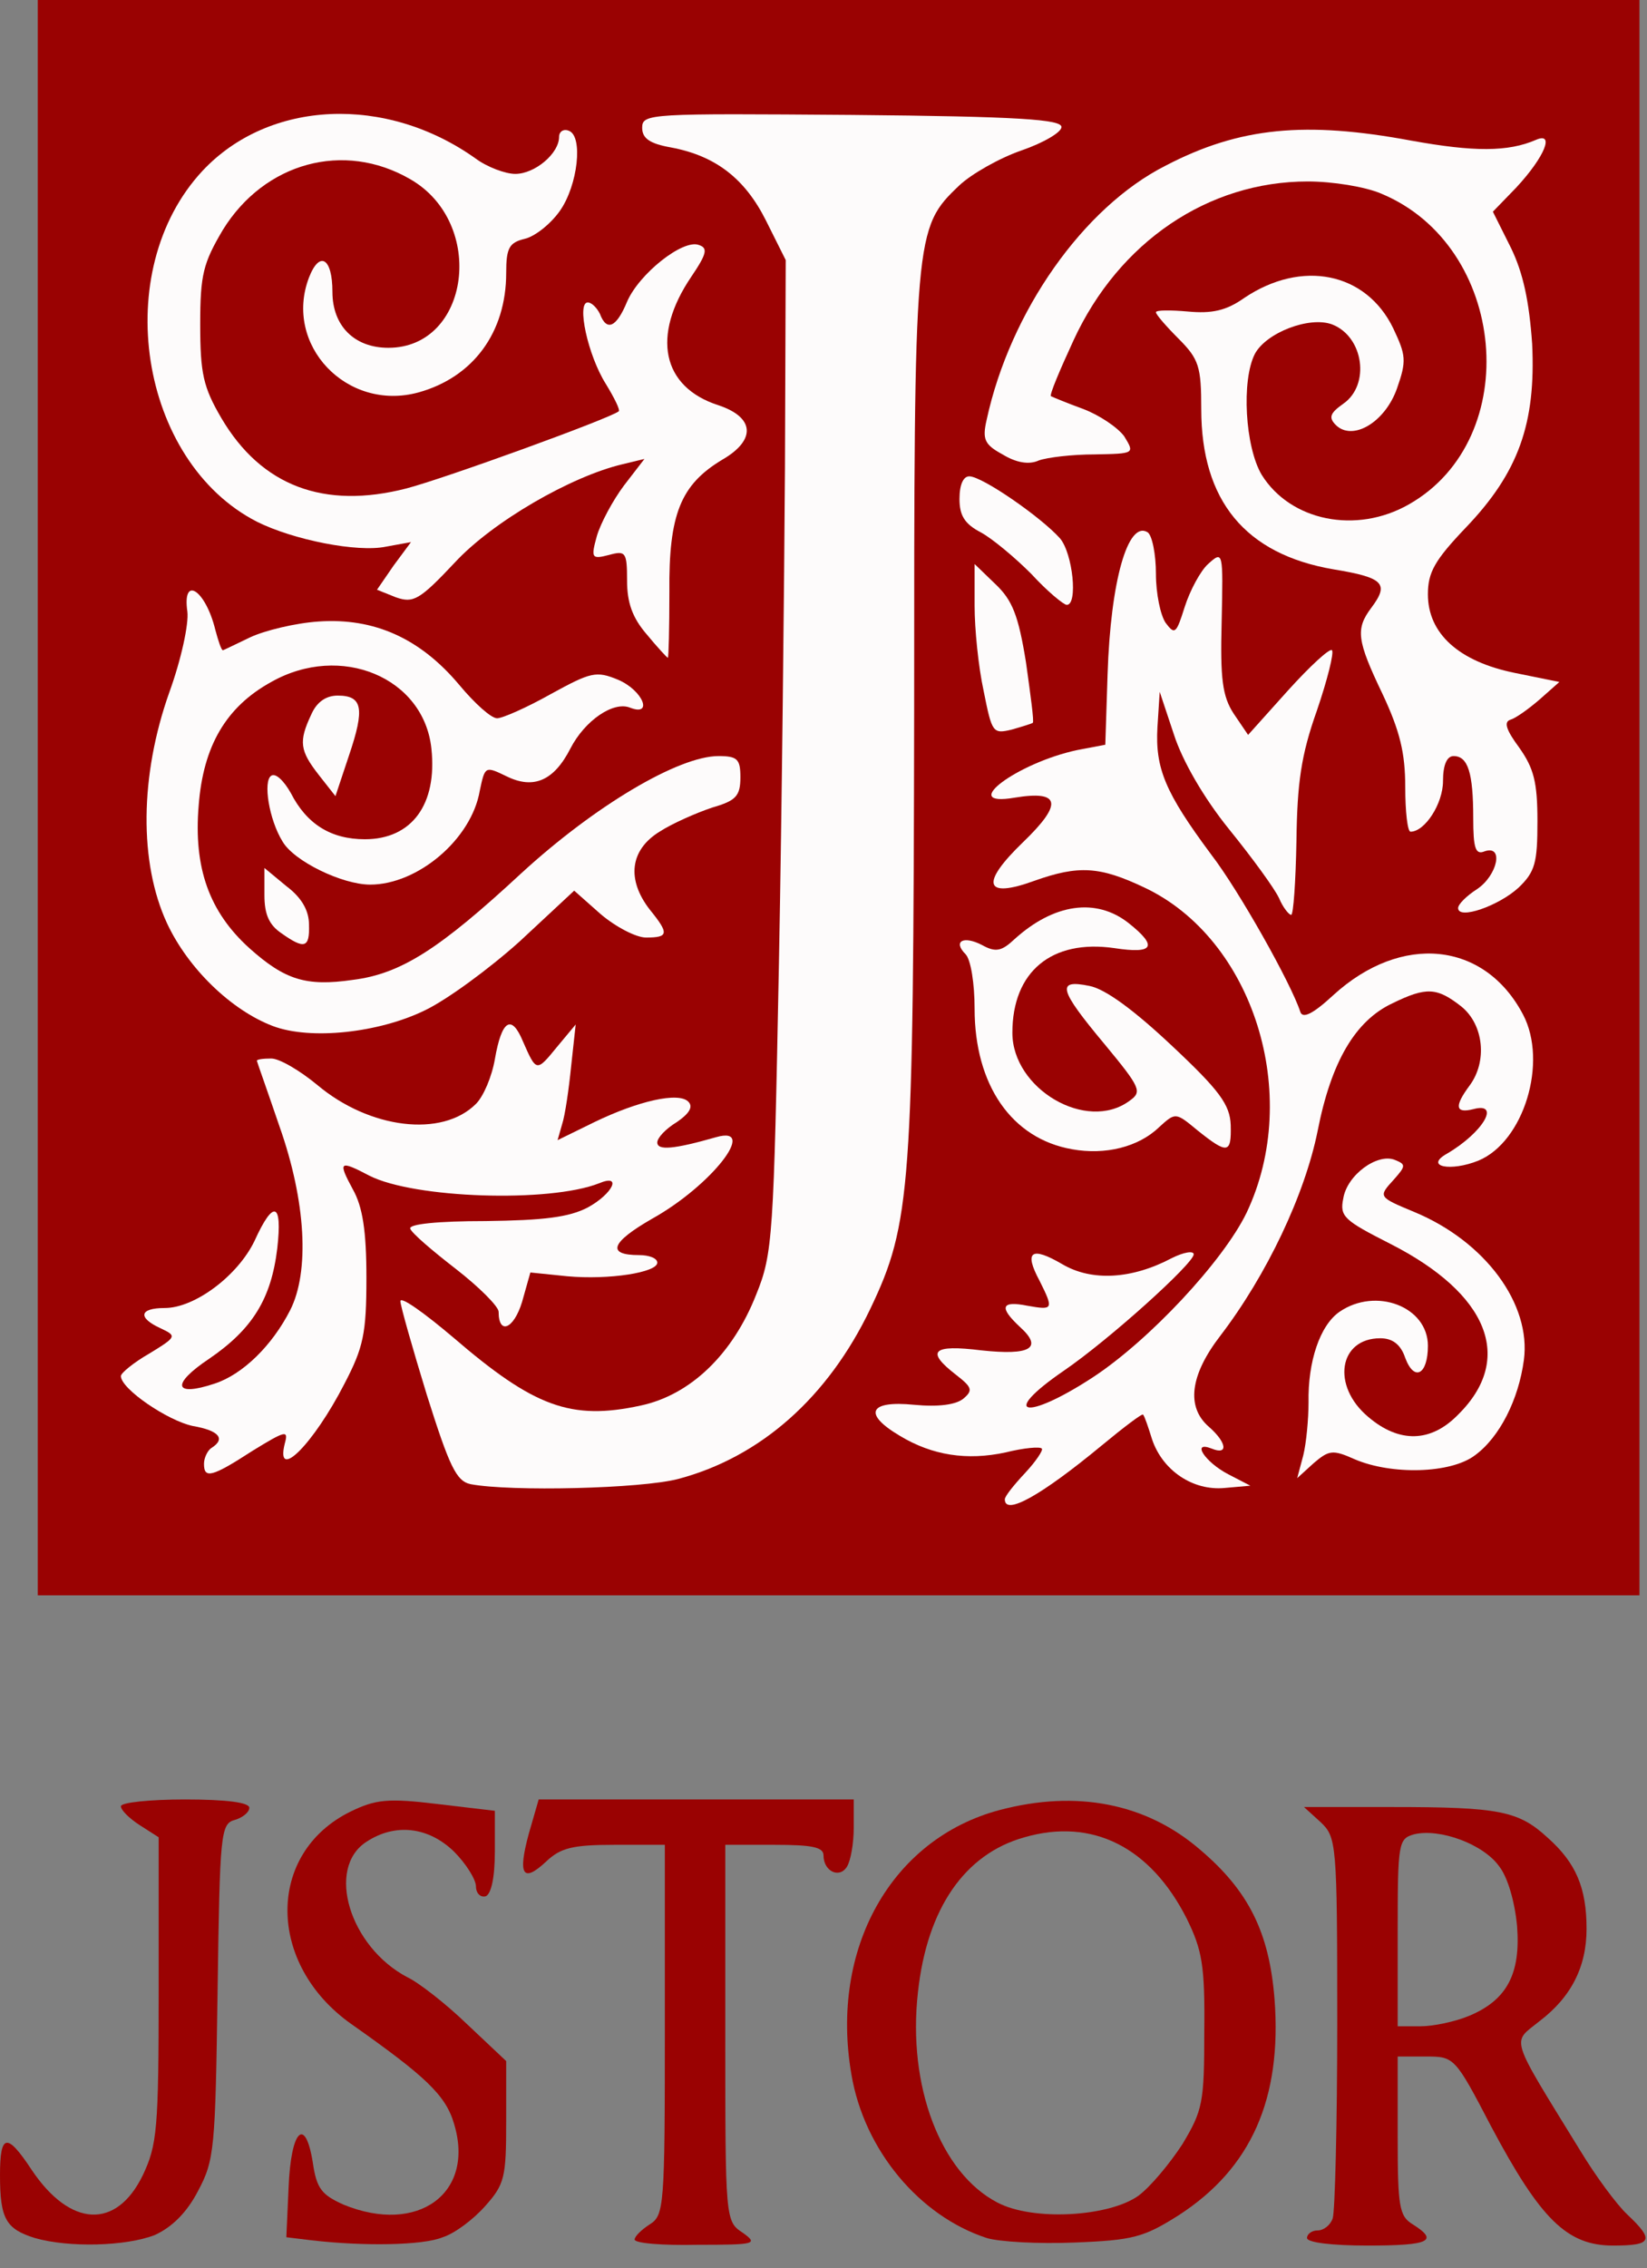 <!DOCTYPE svg PUBLIC "-//W3C//DTD SVG 20010904//EN" "http://www.w3.org/TR/2001/REC-SVG-20010904/DTD/svg10.dtd">
<svg version="1.0" xmlns="http://www.w3.org/2000/svg" width="218px" height="300px" viewBox="0 0 2180 3000" preserveAspectRatio="xMidYMid meet">
<rect x="0" y="0" width="2180" height="3000" fill="#808080" stroke="none"/>
<g id="layer101" fill="#9a0202" stroke="none">
 <path d="M46 2960 c-38 -12 -46 -25 -46 -83 0 -55 9 -57 42 -7 51 76 112 79 147 7 19 -40 21 -61 21 -245 l0 -202 -25 -16 c-14 -9 -25 -20 -25 -25 0 -5 38 -9 85 -9 55 0 85 4 85 11 0 6 -9 13 -19 16 -19 5 -20 17 -23 226 -3 209 -4 224 -26 265 -15 29 -35 48 -57 58 -38 15 -114 17 -159 4z"/>
 <path d="M412 2963 l-33 -4 3 -66 c3 -76 22 -95 32 -33 5 35 12 43 41 56 98 40 174 -15 146 -107 -11 -38 -38 -63 -136 -132 -112 -79 -113 -226 -1 -281 33 -16 49 -18 115 -10 l76 9 0 54 c0 35 -5 56 -12 59 -7 2 -13 -4 -13 -13 0 -9 -13 -30 -29 -46 -34 -33 -78 -38 -116 -13 -54 35 -22 139 54 179 15 7 51 35 79 62 l52 49 0 80 c0 74 -2 83 -28 112 -15 17 -40 36 -56 41 -26 11 -106 12 -174 4z"/>
 <path d="M840 2962 c0 -4 9 -13 20 -20 19 -12 20 -23 20 -257 l0 -245 -67 0 c-55 0 -71 4 -90 22 -31 29 -38 18 -23 -37 l13 -45 208 0 209 0 0 38 c0 20 -4 43 -9 51 -10 16 -31 6 -31 -15 0 -11 -15 -14 -65 -14 l-65 0 0 249 c0 246 0 249 23 264 21 15 17 16 -60 16 -46 1 -83 -2 -83 -7z"/>
 <path d="M1306 2960 c-89 -29 -162 -116 -179 -216 -29 -167 53 -312 196 -350 102 -27 194 -9 265 52 65 55 92 110 99 198 10 132 -31 224 -127 286 -46 29 -60 33 -138 36 -48 2 -100 -1 -116 -6z m201 -56 c16 -12 41 -42 58 -68 27 -45 29 -55 29 -149 1 -88 -3 -108 -23 -149 -48 -95 -125 -134 -215 -108 -79 22 -129 94 -141 205 -14 124 30 239 105 278 47 25 148 19 187 -9z"/>
 <path d="M1730 2960 c0 -5 6 -10 14 -10 8 0 17 -7 20 -16 3 -9 6 -125 6 -259 0 -238 -1 -245 -22 -265 l-22 -20 116 0 c143 0 168 5 207 41 37 33 51 66 51 120 0 50 -20 90 -62 122 -37 30 -42 16 54 172 20 33 48 71 62 84 36 34 33 41 -19 41 -61 0 -96 -35 -161 -157 -48 -92 -49 -93 -86 -93 l-38 0 0 105 c0 94 2 106 20 117 35 22 22 28 -60 28 -47 0 -80 -4 -80 -10z m215 -294 c50 -21 68 -56 63 -119 -3 -31 -12 -64 -24 -79 -21 -29 -78 -50 -112 -42 -21 6 -22 10 -22 130 l0 124 30 0 c17 0 46 -6 65 -14z"/>
 <path d="M50 1055 l0 -1055 1060 0 1060 0 0 1055 0 1055 -1060 0 -1060 0 0 -1055z"/>
 </g>
<g id="layer102" fill="#fdfbfb" stroke="none">
 <path d="M1330 1983 c0 -4 12 -19 27 -35 14 -15 24 -30 22 -32 -2 -3 -24 -1 -48 5 -51 11 -97 4 -140 -22 -49 -29 -41 -47 19 -41 32 3 55 0 65 -8 13 -11 12 -15 -10 -32 -40 -31 -31 -40 34 -32 65 7 82 -3 51 -31 -28 -26 -25 -35 10 -28 34 6 35 5 16 -33 -21 -39 -11 -46 30 -22 39 23 92 20 145 -8 16 -8 29 -10 29 -5 0 12 -112 113 -172 154 -86 59 -51 67 38 9 75 -49 173 -154 204 -218 74 -156 9 -362 -135 -430 -59 -28 -87 -30 -146 -9 -66 24 -72 4 -15 -51 53 -51 50 -69 -11 -59 -76 13 3 -46 83 -63 l37 -7 3 -93 c4 -124 27 -204 53 -188 6 4 11 29 11 55 0 26 6 55 13 65 12 16 14 14 25 -21 7 -22 21 -48 31 -57 20 -18 20 -17 18 76 -2 76 1 99 16 122 l19 28 53 -59 c29 -32 55 -56 58 -53 3 3 -6 39 -20 80 -21 59 -26 96 -27 172 -1 54 -4 98 -7 98 -3 0 -11 -10 -16 -22 -6 -13 -36 -54 -66 -91 -34 -42 -62 -91 -73 -125 l-19 -57 -3 47 c-3 54 10 86 71 168 37 48 106 171 118 208 3 10 17 3 44 -22 90 -82 200 -71 251 26 33 63 1 168 -59 193 -37 15 -72 8 -42 -9 48 -28 72 -69 35 -59 -24 6 -25 -4 -5 -31 24 -32 19 -81 -11 -105 -32 -25 -46 -26 -91 -4 -49 23 -81 77 -99 169 -17 84 -67 190 -129 271 -40 52 -45 94 -15 120 24 21 26 38 4 29 -28 -11 -9 18 22 34 l29 15 -34 3 c-42 4 -82 -23 -96 -64 -5 -16 -10 -31 -12 -33 -1 -2 -26 17 -55 41 -80 66 -128 93 -128 71z"/>
 <path d="M623 1963 c-19 -4 -28 -23 -58 -118 -19 -62 -35 -118 -35 -124 0 -7 31 15 70 48 107 92 156 110 248 90 66 -14 122 -68 153 -147 22 -54 23 -77 30 -437 4 -209 7 -504 8 -656 l1 -275 -26 -52 c-28 -56 -67 -86 -126 -97 -28 -5 -38 -12 -38 -26 0 -19 10 -19 278 -17 221 2 277 6 277 16 0 7 -24 21 -53 31 -29 10 -66 31 -82 46 -60 57 -60 62 -60 694 -1 633 -4 679 -58 792 -56 117 -145 196 -254 225 -49 13 -222 17 -275 7z"/>
 <path d="M270 1936 c0 -8 5 -18 10 -21 19 -12 10 -23 -25 -29 -33 -7 -95 -49 -95 -66 0 -4 17 -18 38 -30 36 -22 36 -23 15 -33 -31 -14 -29 -27 5 -27 40 0 97 -43 119 -89 25 -55 37 -51 30 10 -8 67 -33 107 -90 146 -51 34 -47 51 7 33 37 -12 76 -50 100 -97 26 -51 21 -144 -14 -243 -16 -47 -30 -86 -30 -87 0 -2 9 -3 19 -3 11 0 38 16 61 35 69 58 165 70 210 25 10 -10 21 -36 25 -59 9 -52 22 -60 37 -24 18 41 18 41 45 8 l25 -30 -6 55 c-3 30 -8 65 -12 77 l-6 21 49 -24 c58 -28 111 -40 124 -27 7 7 1 16 -15 27 -15 9 -26 21 -26 27 0 11 22 9 78 -7 56 -16 -6 64 -85 108 -54 31 -61 48 -17 48 13 0 24 4 24 10 0 13 -64 23 -119 18 l-49 -5 -11 39 c-11 36 -31 44 -31 13 0 -7 -26 -33 -57 -57 -31 -24 -58 -47 -60 -53 -2 -6 36 -10 100 -10 77 -1 110 -5 135 -18 33 -18 46 -45 15 -32 -66 26 -245 20 -304 -10 -40 -21 -42 -19 -22 18 13 23 18 55 18 117 0 74 -4 92 -29 140 -41 80 -92 131 -79 79 5 -18 1 -17 -43 10 -54 35 -64 37 -64 17z"/>
 <path d="M1725 1925 c4 -16 7 -48 7 -70 -1 -54 15 -102 41 -120 48 -33 117 -7 117 45 0 38 -18 48 -30 16 -6 -18 -17 -26 -33 -26 -55 0 -65 63 -16 104 41 35 83 34 119 -3 75 -74 40 -160 -90 -226 -61 -31 -67 -36 -62 -60 5 -31 45 -60 68 -51 15 6 15 8 -1 26 -21 23 -21 23 27 43 94 39 155 122 145 196 -7 52 -32 102 -65 126 -32 24 -110 26 -159 5 -29 -13 -34 -12 -54 5 l-22 20 8 -30z"/>
 <path d="M1419 1520 c-80 -14 -129 -85 -129 -186 0 -33 -5 -65 -12 -72 -17 -17 -3 -25 22 -12 18 10 26 8 43 -8 52 -47 108 -55 151 -21 39 31 33 41 -19 33 -83 -12 -135 31 -135 112 0 74 98 132 155 90 17 -12 15 -17 -33 -75 -61 -73 -64 -86 -20 -77 21 4 59 32 109 79 63 59 77 78 78 105 1 38 -4 39 -44 7 -29 -24 -29 -24 -51 -4 -27 26 -71 37 -115 29z"/>
 <path d="M361 1357 c-55 -21 -112 -76 -140 -136 -37 -80 -36 -195 3 -305 16 -44 26 -91 24 -107 -7 -49 24 -29 37 24 4 15 8 27 10 27 1 0 17 -8 36 -17 19 -9 60 -19 91 -21 73 -5 134 22 186 84 20 24 42 44 50 44 7 0 39 -14 71 -32 53 -29 60 -31 89 -19 33 14 47 49 16 37 -22 -9 -60 17 -79 54 -22 43 -49 54 -84 37 -29 -14 -29 -14 -36 19 -11 64 -82 124 -145 124 -37 0 -101 -31 -116 -57 -18 -29 -26 -80 -15 -87 6 -4 17 7 26 23 21 41 53 61 98 61 62 0 96 -46 88 -120 -10 -94 -120 -140 -212 -88 -60 33 -90 85 -96 163 -7 83 14 141 67 189 47 42 75 51 137 42 64 -8 115 -41 223 -141 97 -89 208 -155 261 -155 25 0 29 4 29 28 0 25 -6 31 -37 40 -21 7 -53 21 -70 32 -39 24 -44 63 -13 103 26 32 25 37 -5 37 -13 0 -40 -14 -60 -31 l-35 -31 -72 67 c-40 36 -96 77 -125 91 -61 30 -152 40 -202 21z"/>
 <path d="M372 1234 c-16 -11 -22 -25 -22 -50 l0 -36 29 24 c20 15 30 32 30 51 1 31 -6 33 -37 11z"/>
 <path d="M1930 1201 c0 -5 11 -16 25 -25 27 -18 36 -59 10 -50 -12 5 -15 -4 -15 -44 0 -60 -7 -82 -26 -82 -9 0 -14 12 -14 33 0 30 -24 67 -43 67 -4 0 -7 -27 -7 -59 0 -45 -7 -74 -30 -123 -34 -71 -36 -86 -15 -114 24 -32 17 -40 -50 -51 -117 -20 -175 -91 -175 -212 0 -56 -3 -66 -30 -93 -16 -16 -30 -32 -30 -35 0 -3 19 -3 42 -1 32 3 51 -1 75 -18 76 -51 161 -34 197 40 17 36 18 43 5 80 -16 45 -59 70 -81 48 -10 -10 -7 -16 10 -28 36 -25 27 -89 -15 -105 -30 -11 -87 11 -102 39 -18 35 -13 123 9 160 38 61 125 79 195 39 153 -87 130 -342 -37 -411 -21 -9 -64 -16 -97 -16 -132 0 -250 80 -310 210 -18 39 -32 72 -30 74 2 1 21 9 43 17 21 8 45 24 54 36 14 23 14 23 -39 24 -30 0 -63 4 -74 8 -13 6 -30 3 -48 -8 -24 -13 -27 -20 -21 -46 31 -143 128 -281 237 -336 98 -51 185 -59 325 -33 83 15 128 15 165 -1 25 -11 12 22 -26 63 l-31 32 24 48 c16 33 24 70 28 127 5 105 -18 170 -88 243 -41 43 -50 59 -50 88 0 52 41 89 115 104 l59 12 -26 23 c-15 13 -32 25 -39 27 -9 3 -5 14 12 37 19 27 24 45 24 97 0 55 -3 67 -25 88 -26 24 -80 43 -80 27z"/>
 <path d="M422 1025 c-25 -32 -27 -44 -10 -80 7 -16 19 -25 35 -25 33 0 36 17 15 79 l-18 54 -22 -28z"/>
 <path d="M1302 914 c-7 -32 -12 -82 -12 -113 l0 -55 28 27 c22 21 30 41 40 103 6 43 11 79 9 80 -1 1 -14 5 -28 9 -25 6 -26 4 -37 -51z"/>
 <path d="M856 839 c-19 -22 -26 -42 -26 -71 0 -38 -2 -40 -24 -34 -23 6 -24 4 -16 -25 5 -17 21 -47 36 -67 l27 -35 -29 7 c-68 16 -172 76 -222 130 -47 50 -55 54 -78 46 l-25 -10 22 -32 23 -31 -33 6 c-38 8 -123 -9 -171 -33 -156 -80 -195 -332 -72 -464 88 -94 243 -101 362 -16 15 11 39 20 52 20 26 0 58 -27 58 -49 0 -7 6 -11 13 -8 19 7 12 72 -12 106 -12 17 -33 34 -47 37 -20 5 -24 12 -24 45 0 79 -44 138 -116 158 -95 26 -179 -63 -145 -152 14 -36 31 -26 31 19 0 45 29 74 74 74 108 0 130 -165 29 -223 -88 -51 -193 -22 -248 67 -26 44 -30 59 -30 125 0 65 4 83 28 124 53 90 136 121 245 93 50 -13 268 -92 281 -102 2 -2 -6 -18 -17 -36 -24 -38 -39 -108 -24 -108 5 0 12 7 16 15 9 24 22 18 36 -16 16 -37 74 -83 95 -75 12 4 11 11 -10 42 -53 78 -39 146 36 170 48 16 50 46 5 72 -55 33 -71 72 -70 175 0 48 -1 87 -2 87 -1 0 -14 -14 -28 -31z"/>
 <path d="M1365 759 c-22 -22 -52 -47 -67 -55 -21 -11 -28 -22 -28 -44 0 -19 5 -30 13 -30 17 0 95 54 120 82 17 20 24 88 9 88 -4 0 -26 -18 -47 -41z"/>
 </g>

</svg>